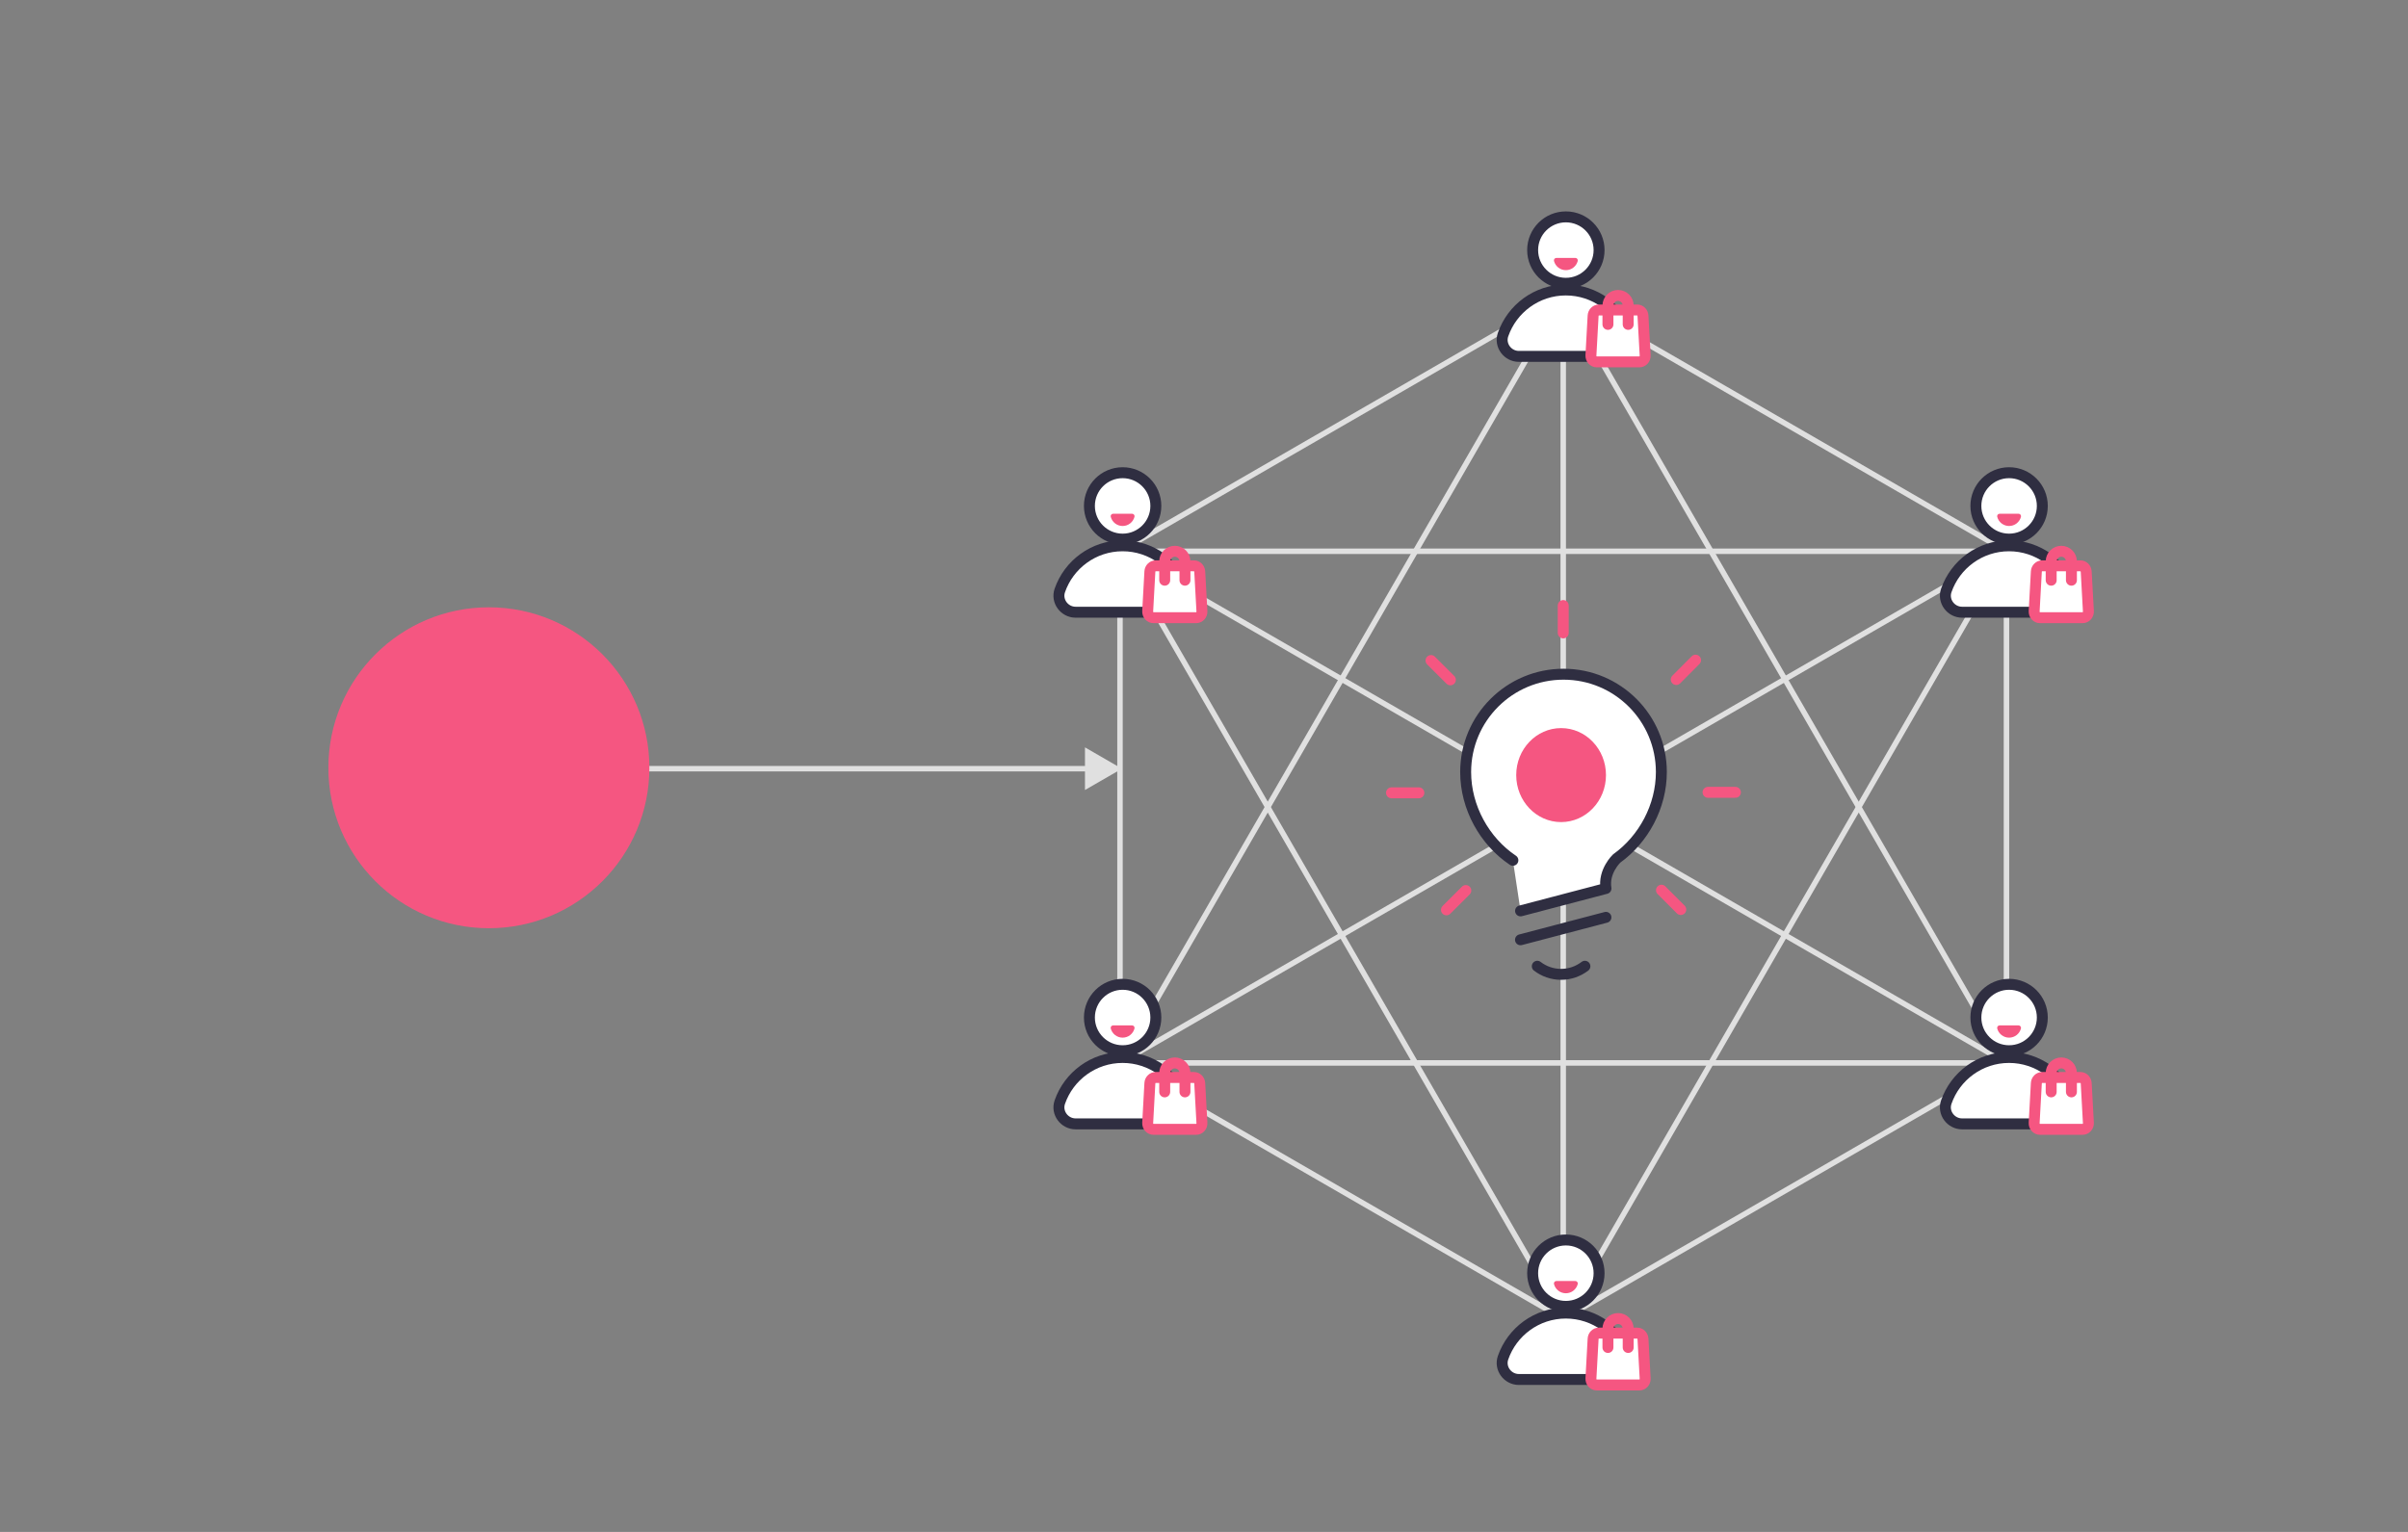 <svg width="440" height="280" viewBox="0 0 440 280" fill="none" xmlns="http://www.w3.org/2000/svg">
<rect x="0" y="0" width="440" height="280" fill="#808080" stroke="none"/>
<line x1="204" y1="140.5" x2="100" y2="140.5" stroke="#E0E0E0"/>
<path d="M89.33 169.66C105.529 169.66 118.66 156.529 118.66 140.33C118.66 124.131 105.529 111 89.33 111C73.132 111 60 124.131 60 140.33C60 156.529 73.132 169.66 89.33 169.66Z" fill="#F55681"/>
<path d="M366.63 194.28V100.76L285.64 54L204.65 100.76V194.28L285.64 241.04L366.63 194.28Z" stroke="#E0E0E0" stroke-miterlimit="10" stroke-linecap="round" stroke-linejoin="round"/>
<path d="M285.64 54V241.04" stroke="#E0E0E0" stroke-miterlimit="10" stroke-linecap="round" stroke-linejoin="round"/>
<path d="M204.65 100.76H366.63" stroke="#E0E0E0" stroke-miterlimit="10" stroke-linecap="round" stroke-linejoin="round"/>
<path d="M204.65 194.28H366.63" stroke="#E0E0E0" stroke-miterlimit="10" stroke-linecap="round" stroke-linejoin="round"/>
<path d="M204.65 100.76L285.64 241.04" stroke="#E0E0E0" stroke-miterlimit="10" stroke-linecap="round" stroke-linejoin="round"/>
<path d="M285.64 54L366.63 194.28" stroke="#E0E0E0" stroke-miterlimit="10" stroke-linecap="round" stroke-linejoin="round"/>
<path d="M366.63 100.76L285.64 241.04" stroke="#E0E0E0" stroke-miterlimit="10" stroke-linecap="round" stroke-linejoin="round"/>
<path d="M285.64 54L204.65 194.28" stroke="#E0E0E0" stroke-miterlimit="10" stroke-linecap="round" stroke-linejoin="round"/>
<path d="M204.65 100.76L366.63 194.28" stroke="#E0E0E0" stroke-miterlimit="10" stroke-linecap="round" stroke-linejoin="round"/>
<path d="M204.65 194.28L366.63 100.76" stroke="#E0E0E0" stroke-miterlimit="10" stroke-linecap="round" stroke-linejoin="round"/>
<path d="M286.121 51.78C289.473 51.78 292.191 49.062 292.191 45.71C292.191 42.358 289.473 39.64 286.121 39.64C282.768 39.64 280.051 42.358 280.051 45.71C280.051 49.062 282.768 51.78 286.121 51.78Z" fill="white" stroke="#2F2E41" stroke-width="2" stroke-miterlimit="10" stroke-linecap="round" stroke-linejoin="round"/>
<path d="M277.541 65.14C275.481 65.14 273.971 63.12 274.641 61.17C276.281 56.42 280.801 53 286.111 53C291.421 53 295.941 56.41 297.581 61.17C298.251 63.12 296.741 65.14 294.681 65.14H277.541Z" fill="white" stroke="#2F2E41" stroke-width="2" stroke-miterlimit="10" stroke-linecap="round" stroke-linejoin="round"/>
<path d="M287.851 47.14C288.141 47.14 288.361 47.42 288.291 47.7C288.041 48.66 287.171 49.38 286.121 49.38C285.081 49.38 284.201 48.67 283.951 47.7C283.881 47.42 284.091 47.14 284.391 47.14H287.851Z" fill="#F55681"/>
<path d="M299.561 66.14H291.761C291.151 66.14 290.671 65.6 290.701 64.96L291.101 57.71C291.131 57.12 291.601 56.66 292.161 56.66H299.151C299.711 56.66 300.171 57.12 300.211 57.71L300.611 64.96C300.651 65.6 300.171 66.14 299.561 66.14Z" fill="white" stroke="#F55681" stroke-width="2" stroke-miterlimit="10" stroke-linecap="round" stroke-linejoin="round"/>
<path d="M297.511 59.29V55.85C297.511 54.83 296.681 54 295.661 54C294.641 54 293.811 54.83 293.811 55.85V59.29" stroke="#F55681" stroke-width="2" stroke-miterlimit="10" stroke-linecap="round" stroke-linejoin="round"/>
<path d="M286.121 238.78C289.473 238.78 292.191 236.062 292.191 232.71C292.191 229.358 289.473 226.64 286.121 226.64C282.768 226.64 280.051 229.358 280.051 232.71C280.051 236.062 282.768 238.78 286.121 238.78Z" fill="white" stroke="#2F2E41" stroke-width="2" stroke-miterlimit="10" stroke-linecap="round" stroke-linejoin="round"/>
<path d="M277.541 252.14C275.481 252.14 273.971 250.12 274.641 248.17C276.281 243.42 280.801 240 286.111 240C291.421 240 295.941 243.41 297.581 248.17C298.251 250.12 296.741 252.14 294.681 252.14H277.541Z" fill="white" stroke="#2F2E41" stroke-width="2" stroke-miterlimit="10" stroke-linecap="round" stroke-linejoin="round"/>
<path d="M287.851 234.14C288.141 234.14 288.361 234.42 288.291 234.7C288.041 235.66 287.171 236.38 286.121 236.38C285.081 236.38 284.201 235.67 283.951 234.7C283.881 234.42 284.091 234.14 284.391 234.14H287.851Z" fill="#F55681"/>
<path d="M299.561 253.14H291.761C291.151 253.14 290.671 252.6 290.701 251.96L291.101 244.71C291.131 244.12 291.601 243.66 292.161 243.66H299.151C299.711 243.66 300.171 244.12 300.211 244.71L300.611 251.96C300.651 252.6 300.171 253.14 299.561 253.14Z" fill="white" stroke="#F55681" stroke-width="2" stroke-miterlimit="10" stroke-linecap="round" stroke-linejoin="round"/>
<path d="M297.511 246.29V242.85C297.511 241.83 296.681 241 295.661 241C294.641 241 293.811 241.83 293.811 242.85V246.29" stroke="#F55681" stroke-width="2" stroke-miterlimit="10" stroke-linecap="round" stroke-linejoin="round"/>
<path d="M205.131 98.54C208.483 98.54 211.201 95.822 211.201 92.47C211.201 89.118 208.483 86.4 205.131 86.4C201.778 86.4 199.061 89.118 199.061 92.47C199.061 95.822 201.778 98.54 205.131 98.54Z" fill="white" stroke="#2F2E41" stroke-width="2" stroke-miterlimit="10" stroke-linecap="round" stroke-linejoin="round"/>
<path d="M196.55 111.9C194.49 111.9 192.98 109.88 193.65 107.93C195.29 103.18 199.81 99.76 205.12 99.76C210.43 99.76 214.95 103.17 216.59 107.93C217.26 109.88 215.75 111.9 213.69 111.9H196.55Z" fill="white" stroke="#2F2E41" stroke-width="2" stroke-miterlimit="10" stroke-linecap="round" stroke-linejoin="round"/>
<path d="M206.861 93.9C207.151 93.9 207.371 94.18 207.301 94.46C207.051 95.42 206.181 96.14 205.131 96.14C204.091 96.14 203.211 95.43 202.961 94.46C202.891 94.18 203.101 93.9 203.401 93.9H206.861Z" fill="#F55681"/>
<path d="M218.571 112.9H210.771C210.161 112.9 209.681 112.36 209.711 111.72L210.111 104.47C210.141 103.88 210.611 103.42 211.171 103.42H218.161C218.721 103.42 219.181 103.88 219.221 104.47L219.621 111.72C219.661 112.36 219.181 112.9 218.571 112.9Z" fill="white" stroke="#F55681" stroke-width="2" stroke-miterlimit="10" stroke-linecap="round" stroke-linejoin="round"/>
<path d="M216.521 106.05V102.61C216.521 101.59 215.691 100.76 214.671 100.76C213.651 100.76 212.821 101.59 212.821 102.61V106.05" stroke="#F55681" stroke-width="2" stroke-miterlimit="10" stroke-linecap="round" stroke-linejoin="round"/>
<path d="M205.131 192.05C208.483 192.05 211.201 189.333 211.201 185.98C211.201 182.628 208.483 179.91 205.131 179.91C201.778 179.91 199.061 182.628 199.061 185.98C199.061 189.333 201.778 192.05 205.131 192.05Z" fill="white" stroke="#2F2E41" stroke-width="2" stroke-miterlimit="10" stroke-linecap="round" stroke-linejoin="round"/>
<path d="M196.55 205.42C194.49 205.42 192.98 203.4 193.65 201.45C195.29 196.7 199.81 193.28 205.12 193.28C210.43 193.28 214.95 196.69 216.59 201.45C217.26 203.4 215.75 205.42 213.69 205.42H196.55Z" fill="white" stroke="#2F2E41" stroke-width="2" stroke-miterlimit="10" stroke-linecap="round" stroke-linejoin="round"/>
<path d="M206.861 187.42C207.151 187.42 207.371 187.7 207.301 187.98C207.051 188.94 206.181 189.66 205.131 189.66C204.091 189.66 203.211 188.95 202.961 187.98C202.891 187.7 203.101 187.42 203.401 187.42H206.861Z" fill="#F55681"/>
<path d="M218.571 206.42H210.771C210.161 206.42 209.681 205.88 209.711 205.24L210.111 197.99C210.141 197.4 210.611 196.94 211.171 196.94H218.161C218.721 196.94 219.181 197.4 219.221 197.99L219.621 205.24C219.661 205.87 219.181 206.42 218.571 206.42Z" fill="white" stroke="#F55681" stroke-width="2" stroke-miterlimit="10" stroke-linecap="round" stroke-linejoin="round"/>
<path d="M216.521 199.57V196.13C216.521 195.11 215.691 194.28 214.671 194.28C213.651 194.28 212.821 195.11 212.821 196.13V199.57" stroke="#F55681" stroke-width="2" stroke-miterlimit="10" stroke-linecap="round" stroke-linejoin="round"/>
<path d="M367.111 192.05C370.463 192.05 373.181 189.333 373.181 185.98C373.181 182.628 370.463 179.91 367.111 179.91C363.758 179.91 361.041 182.628 361.041 185.98C361.041 189.333 363.758 192.05 367.111 192.05Z" fill="white" stroke="#2F2E41" stroke-width="2" stroke-miterlimit="10" stroke-linecap="round" stroke-linejoin="round"/>
<path d="M358.53 205.42C356.47 205.42 354.96 203.4 355.63 201.45C357.27 196.7 361.79 193.28 367.1 193.28C372.41 193.28 376.93 196.69 378.57 201.45C379.24 203.4 377.73 205.42 375.67 205.42H358.53Z" fill="white" stroke="#2F2E41" stroke-width="2" stroke-miterlimit="10" stroke-linecap="round" stroke-linejoin="round"/>
<path d="M368.84 187.42C369.13 187.42 369.35 187.7 369.28 187.98C369.03 188.94 368.16 189.66 367.11 189.66C366.07 189.66 365.19 188.95 364.94 187.98C364.87 187.7 365.08 187.42 365.38 187.42H368.84Z" fill="#F55681"/>
<path d="M380.55 206.42H372.75C372.14 206.42 371.66 205.88 371.69 205.24L372.09 197.99C372.12 197.4 372.59 196.94 373.15 196.94H380.14C380.7 196.94 381.16 197.4 381.2 197.99L381.6 205.24C381.64 205.87 381.15 206.42 380.55 206.42Z" fill="white" stroke="#F55681" stroke-width="2" stroke-miterlimit="10" stroke-linecap="round" stroke-linejoin="round"/>
<path d="M378.5 199.57V196.13C378.5 195.11 377.67 194.28 376.65 194.28C375.63 194.28 374.8 195.11 374.8 196.13V199.57" stroke="#F55681" stroke-width="2" stroke-miterlimit="10" stroke-linecap="round" stroke-linejoin="round"/>
<path d="M367.111 98.54C370.463 98.54 373.181 95.822 373.181 92.47C373.181 89.118 370.463 86.4 367.111 86.4C363.758 86.4 361.041 89.118 361.041 92.47C361.041 95.822 363.758 98.54 367.111 98.54Z" fill="white" stroke="#2F2E41" stroke-width="2" stroke-miterlimit="10" stroke-linecap="round" stroke-linejoin="round"/>
<path d="M358.53 111.9C356.47 111.9 354.96 109.88 355.63 107.93C357.27 103.18 361.79 99.76 367.1 99.76C372.41 99.76 376.93 103.17 378.57 107.93C379.24 109.88 377.73 111.9 375.67 111.9H358.53Z" fill="white" stroke="#2F2E41" stroke-width="2" stroke-miterlimit="10" stroke-linecap="round" stroke-linejoin="round"/>
<path d="M368.84 93.9C369.13 93.9 369.35 94.18 369.28 94.46C369.03 95.42 368.16 96.14 367.11 96.14C366.07 96.14 365.19 95.43 364.94 94.46C364.87 94.18 365.08 93.9 365.38 93.9H368.84Z" fill="#F55681"/>
<path d="M380.55 112.9H372.75C372.14 112.9 371.66 112.36 371.69 111.72L372.09 104.47C372.12 103.88 372.59 103.42 373.15 103.42H380.14C380.7 103.42 381.16 103.88 381.2 104.47L381.6 111.72C381.64 112.36 381.15 112.9 380.55 112.9Z" fill="white" stroke="#F55681" stroke-width="2" stroke-miterlimit="10" stroke-linecap="round" stroke-linejoin="round"/>
<path d="M378.5 106.05V102.61C378.5 101.59 377.67 100.76 376.65 100.76C375.63 100.76 374.8 101.59 374.8 102.61V106.05" stroke="#F55681" stroke-width="2" stroke-miterlimit="10" stroke-linecap="round" stroke-linejoin="round"/>
<path d="M277.841 166.49L293.451 162.39C292.931 159.25 295.411 156.91 295.411 156.91C300.321 153.39 303.571 147.4 303.571 141.11C303.571 131.24 295.571 123.23 285.691 123.23C275.821 123.23 267.811 131.23 267.811 141.11C267.811 147.6 271.271 153.77 276.441 157.24" fill="white"/>
<path d="M277.841 166.49L293.451 162.39C292.931 159.25 295.411 156.91 295.411 156.91C300.321 153.39 303.571 147.4 303.571 141.11C303.571 131.24 295.571 123.23 285.691 123.23C275.821 123.23 267.811 131.23 267.811 141.11C267.811 147.6 271.271 153.77 276.441 157.24" stroke="#2F2E41" stroke-width="2" stroke-miterlimit="10" stroke-linecap="round" stroke-linejoin="round"/>
<path d="M293.441 167.67L277.831 171.77" stroke="#2F2E41" stroke-width="2" stroke-miterlimit="10" stroke-linecap="round" stroke-linejoin="round"/>
<path d="M280.9 176.61C282.11 177.54 283.61 178.09 285.25 178.09C286.89 178.09 288.39 177.53 289.6 176.61" stroke="#2F2E41" stroke-width="2" stroke-miterlimit="10" stroke-linecap="round" stroke-linejoin="round"/>
<path d="M285.641 110.68V115.68" stroke="#F55681" stroke-width="2" stroke-miterlimit="10" stroke-linecap="round" stroke-linejoin="round"/>
<path d="M261.48 120.73L265.02 124.26" stroke="#F55681" stroke-width="2" stroke-miterlimit="10" stroke-linecap="round" stroke-linejoin="round"/>
<path d="M254.26 144.91H259.26" stroke="#F55681" stroke-width="2" stroke-miterlimit="10" stroke-linecap="round" stroke-linejoin="round"/>
<path d="M264.301 166.3L267.841 162.77" stroke="#F55681" stroke-width="2" stroke-miterlimit="10" stroke-linecap="round" stroke-linejoin="round"/>
<path d="M307.121 166.24L303.591 162.71" stroke="#F55681" stroke-width="2" stroke-miterlimit="10" stroke-linecap="round" stroke-linejoin="round"/>
<path d="M317.101 144.82H312.101" stroke="#F55681" stroke-width="2" stroke-miterlimit="10" stroke-linecap="round" stroke-linejoin="round"/>
<path d="M309.821 120.66L306.291 124.2" stroke="#F55681" stroke-width="2" stroke-miterlimit="10" stroke-linecap="round" stroke-linejoin="round"/>
<path d="M285.251 150.26C289.779 150.26 293.451 146.414 293.451 141.67C293.451 136.926 289.779 133.08 285.251 133.08C280.722 133.08 277.051 136.926 277.051 141.67C277.051 146.414 280.722 150.26 285.251 150.26Z" fill="#F55681"/>
<path d="M205 140.5L198.25 144.397L198.25 136.603L205 140.5Z" fill="#E0E0E0"/>
</svg>
